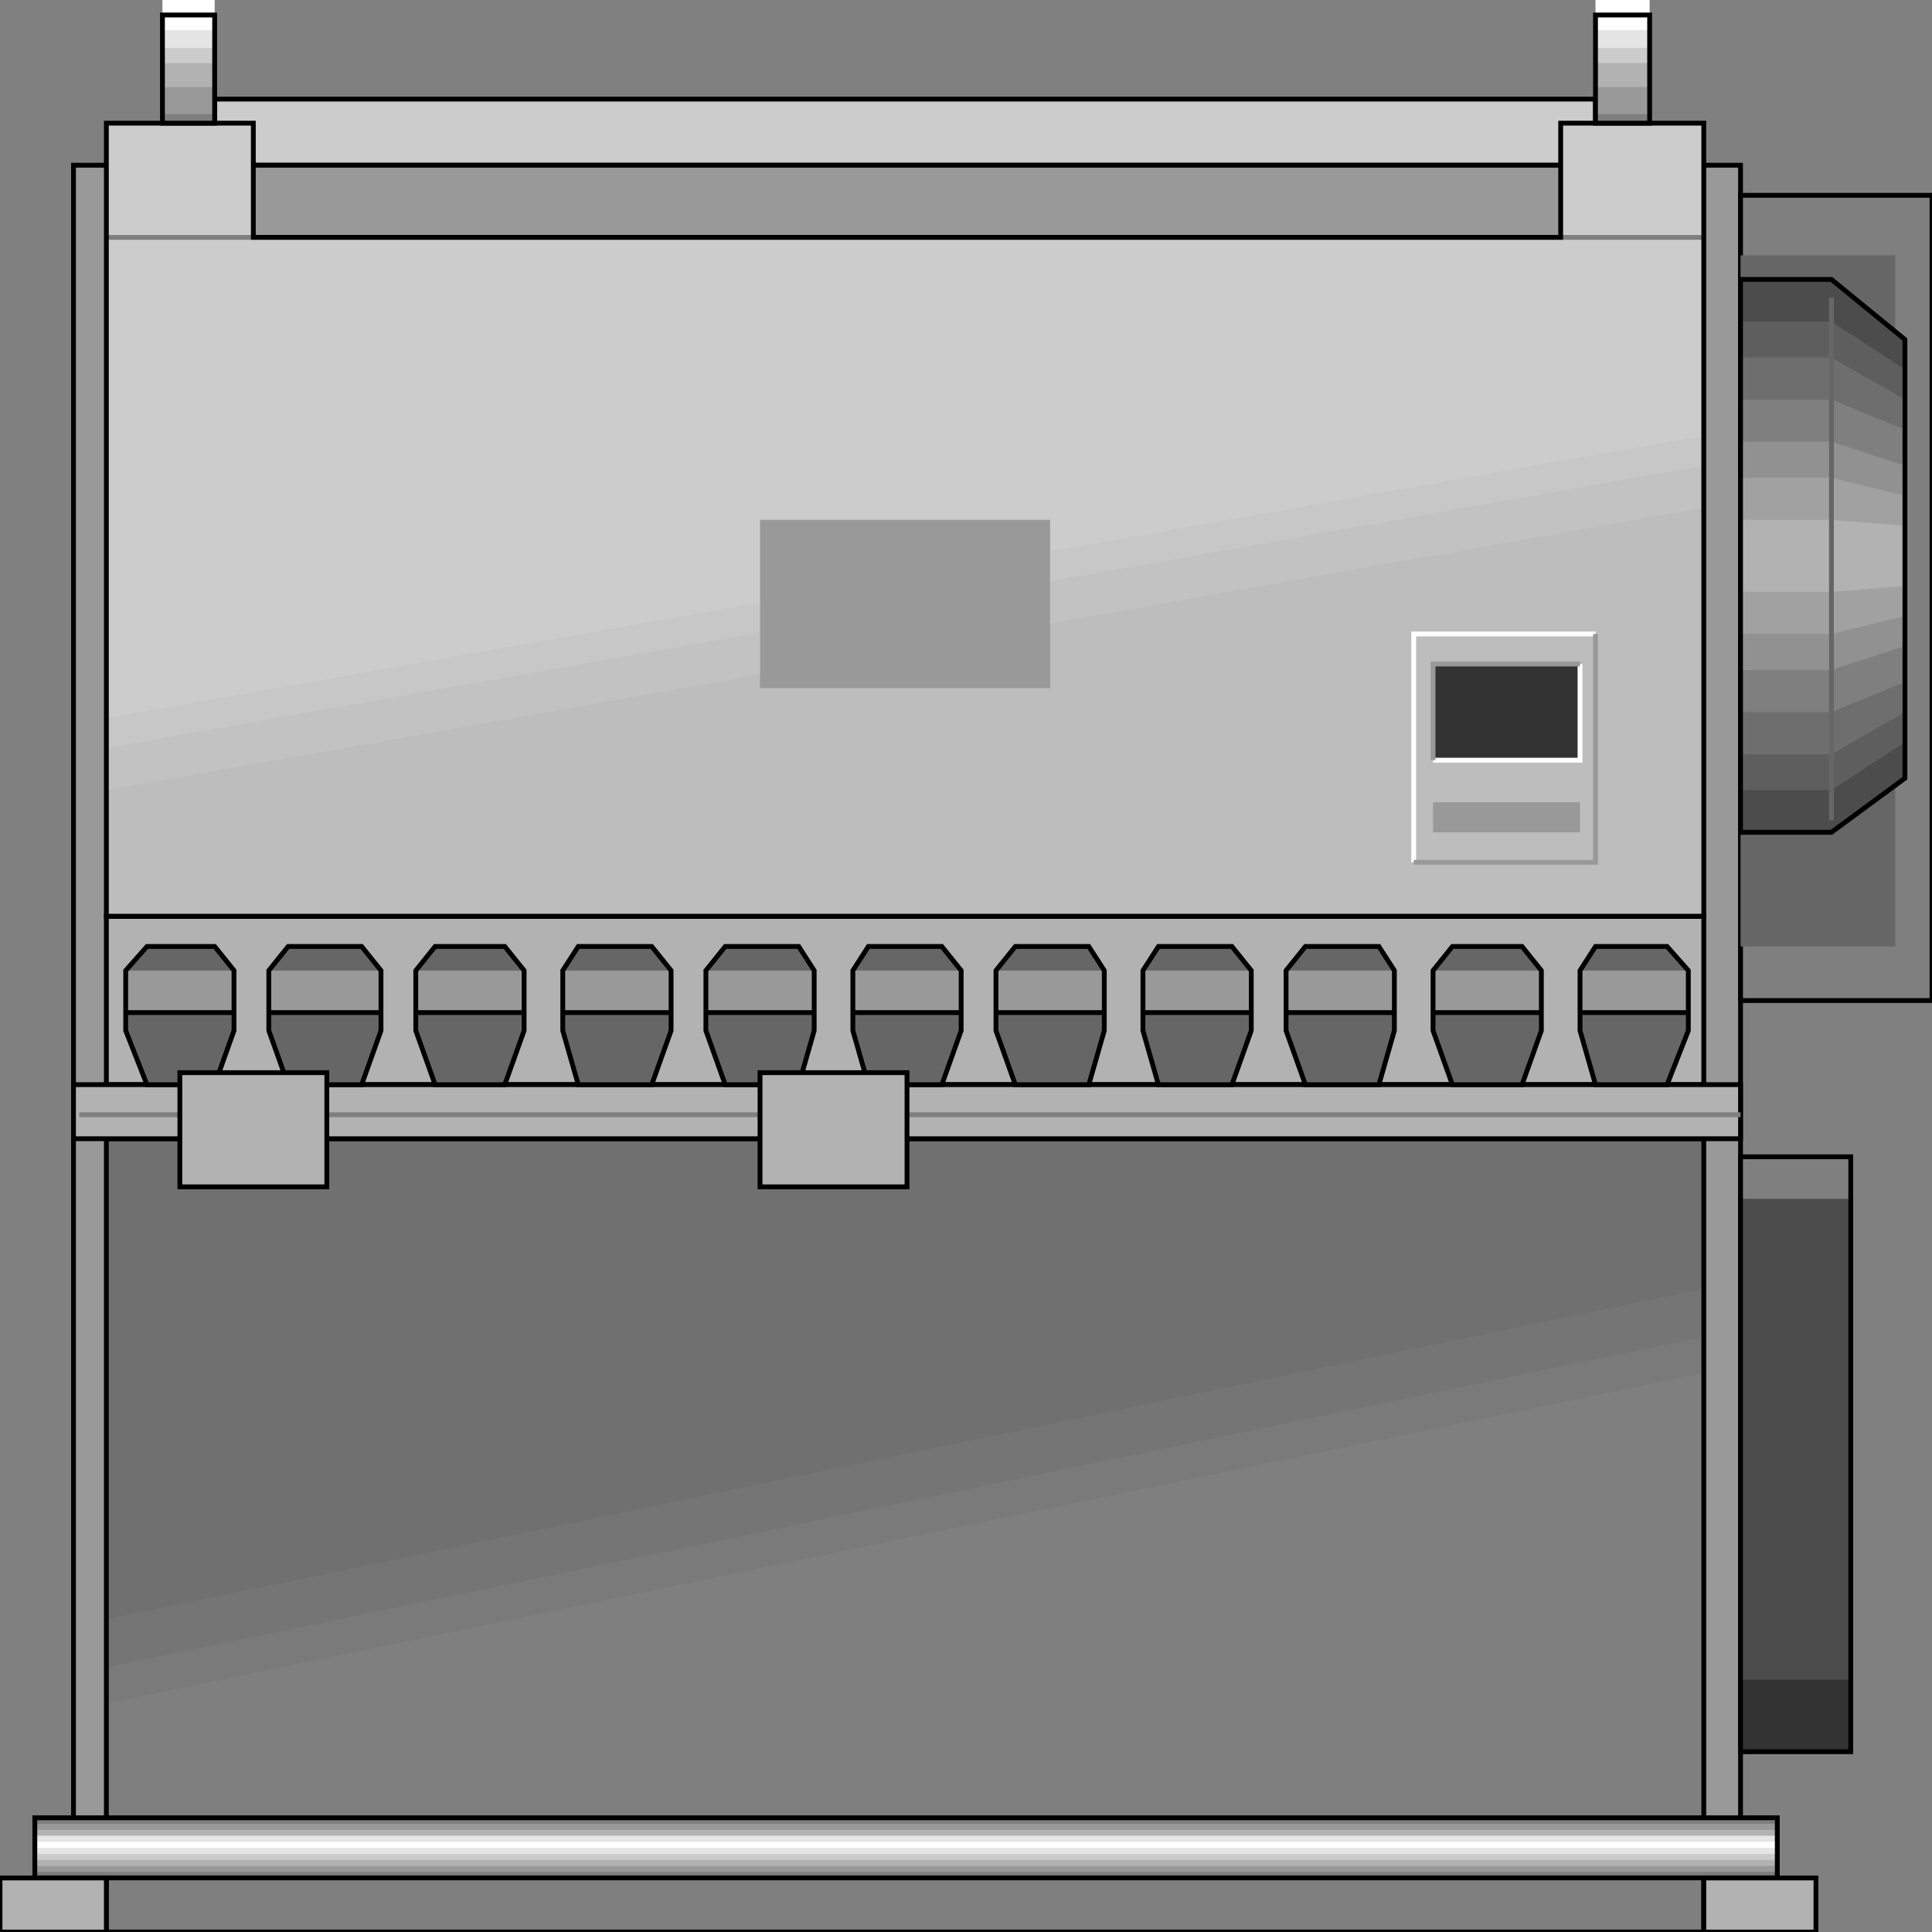 <svg width="150" height="150" viewBox="0 0 150 150" fill="none" xmlns="http://www.w3.org/2000/svg">
<rect x="0" y="0" width="150" height="150" fill="#808080" stroke="none"/>
<g clip-path="url(#clip0_2109_199373)">
<path d="M16.667 7.695H123.874V12.828H16.667V7.695Z" fill="#CCCCCC" stroke="black" stroke-width="0.374"/>
<path d="M135.135 12.828H5.706V149.998H135.135V12.828Z" fill="#999999" stroke="black" stroke-width="0.374"/>
<path d="M132.282 150H8.258V88.414H132.282V150Z" fill="#7F7F7F"/>
<path d="M132.282 106.61L8.258 132.271V88.414H132.282V106.61Z" fill="#7A7A7A"/>
<path d="M132.282 103.811L8.258 129.472V88.414H132.282V103.811Z" fill="#757575"/>
<path d="M132.282 100.078L8.258 125.739V88.414H132.282V100.078Z" fill="#707070"/>
<path d="M132.282 150H8.258V88.414H132.282V150Z" stroke="black" stroke-width="0.374"/>
<path d="M137.988 145.798H2.703V141.133H137.988V145.798Z" fill="#7F7F7F"/>
<path d="M137.988 145.334H2.703V141.602H137.988V145.334Z" fill="#999999"/>
<path d="M137.988 144.87H2.703V142.07H137.988V144.87Z" fill="#B2B2B2"/>
<path d="M137.988 144.398H2.703V142.531H137.988V144.398Z" fill="#CCCCCC"/>
<path d="M137.988 143.931H2.703V142.531H137.988V143.931Z" fill="#E5E5E5"/>
<path d="M137.988 143.467H2.703V143H137.988V143.467Z" fill="white"/>
<path d="M137.988 145.798H2.703V141.133H137.988V145.798Z" stroke="black" stroke-width="0.374"/>
<path d="M8.258 9.562H19.669V18.427H121.171V9.562H132.282V71.149H8.258V9.562Z" fill="#CCCCCC"/>
<path d="M8.258 55.757L132.282 33.828V71.153H8.258V55.757Z" fill="#C7C7C7"/>
<path d="M8.258 58.085L132.282 36.156V71.148H8.258V58.085Z" fill="#C2C2C2"/>
<path d="M8.258 61.35L132.282 39.422V71.148H8.258V61.35Z" fill="#BDBDBD"/>
<path d="M8.258 18.43H132.282" stroke="#7F7F7F" stroke-width="0.374"/>
<path d="M8.258 71.148H132.282V84.212H8.258V71.148Z" fill="#B2B2B2" stroke="black" stroke-width="0.374"/>
<path d="M5.706 84.211H135.135V88.41H5.706V84.211Z" fill="#B2B2B2" stroke="black" stroke-width="0.374"/>
<path d="M59.009 40.359H81.531V53.423H59.009V40.359Z" fill="#999999"/>
<path d="M109.76 66.948V49.219H123.874" stroke="white" stroke-width="0.374"/>
<path d="M109.76 66.948H123.874V49.219" stroke="#999999" stroke-width="0.374"/>
<path d="M8.258 9.562H19.669V18.427H121.171V9.562H132.282V71.149H8.258V9.562Z" stroke="black" stroke-width="0.374"/>
<path d="M111.262 51.555H122.673V59.02H111.262V51.555Z" fill="#333333"/>
<path d="M122.673 51.555V59.02H111.262" stroke="white" stroke-width="0.374"/>
<path d="M122.673 51.555H111.262V59.02" stroke="#999999" stroke-width="0.374"/>
<path d="M111.262 62.289H122.673V64.622H111.262V62.289Z" fill="#999999"/>
<path d="M11.411 84.215L9.76 80.016V75.351L11.411 73.484H16.667L18.168 75.351V80.016L16.667 84.215H11.411Z" fill="#666666"/>
<path d="M9.76 75.352H18.168V78.618H9.76V75.352Z" fill="#999999"/>
<path d="M9.76 78.617H18.168" stroke="black" stroke-width="0.374"/>
<path d="M11.411 84.215L9.76 80.016V75.351L11.411 73.484H16.667L18.168 75.351V80.016L16.667 84.215H11.411Z" stroke="black" stroke-width="0.374"/>
<path d="M22.373 84.215L20.871 80.016V75.351L22.373 73.484H28.078L29.58 75.351V80.016L28.078 84.215H22.373Z" fill="#666666"/>
<path d="M20.871 75.352H29.58V78.618H20.871V75.352Z" fill="#999999"/>
<path d="M20.871 78.617H29.58" stroke="black" stroke-width="0.374"/>
<path d="M22.373 84.215L20.871 80.016V75.351L22.373 73.484H28.078L29.58 75.351V80.016L28.078 84.215H22.373Z" stroke="black" stroke-width="0.374"/>
<path d="M33.784 84.215L32.282 80.016V75.351L33.784 73.484H39.189L40.691 75.351V80.016L39.189 84.215H33.784Z" fill="#666666"/>
<path d="M32.282 75.352H40.691V78.618H32.282V75.352Z" fill="#999999"/>
<path d="M32.282 78.617H40.691" stroke="black" stroke-width="0.374"/>
<path d="M33.784 84.215L32.282 80.016V75.351L33.784 73.484H39.189L40.691 75.351V80.016L39.189 84.215H33.784Z" stroke="black" stroke-width="0.374"/>
<path d="M44.895 84.215L43.693 80.016V75.351L44.895 73.484H50.6L52.102 75.351V80.016L50.6 84.215H44.895Z" fill="#666666"/>
<path d="M43.693 75.352H52.102V78.618H43.693V75.352Z" fill="#999999"/>
<path d="M43.693 78.617H52.102" stroke="black" stroke-width="0.374"/>
<path d="M44.895 84.215L43.693 80.016V75.351L44.895 73.484H50.6L52.102 75.351V80.016L50.6 84.215H44.895Z" stroke="black" stroke-width="0.374"/>
<path d="M56.306 84.215L54.805 80.016V75.351L56.306 73.484H62.012L63.213 75.351V80.016L62.012 84.215H56.306Z" fill="#666666"/>
<path d="M54.805 75.352H63.213V78.618H54.805V75.352Z" fill="#999999"/>
<path d="M54.805 78.617H63.213" stroke="black" stroke-width="0.374"/>
<path d="M56.306 84.215L54.805 80.016V75.351L56.306 73.484H62.012L63.213 75.351V80.016L62.012 84.215H56.306Z" stroke="black" stroke-width="0.374"/>
<path d="M67.417 84.215L66.216 80.016V75.351L67.417 73.484H73.123L74.624 75.351V80.016L73.123 84.215H67.417Z" fill="#666666"/>
<path d="M66.216 75.352H74.624V78.618H66.216V75.352Z" fill="#999999"/>
<path d="M66.216 78.617H74.624" stroke="black" stroke-width="0.374"/>
<path d="M67.417 84.215L66.216 80.016V75.351L67.417 73.484H73.123L74.624 75.351V80.016L73.123 84.215H67.417Z" stroke="black" stroke-width="0.374"/>
<path d="M78.829 84.215L77.327 80.016V75.351L78.829 73.484H84.534L85.736 75.351V80.016L84.534 84.215H78.829Z" fill="#666666"/>
<path d="M77.327 75.352H85.736V78.618H77.327V75.352Z" fill="#999999"/>
<path d="M77.327 78.617H85.736" stroke="black" stroke-width="0.374"/>
<path d="M78.829 84.215L77.327 80.016V75.351L78.829 73.484H84.534L85.736 75.351V80.016L84.534 84.215H78.829Z" stroke="black" stroke-width="0.374"/>
<path d="M89.939 84.215L88.738 80.016V75.351L89.939 73.484H95.645L97.147 75.351V80.016L95.645 84.215H89.939Z" fill="#666666"/>
<path d="M88.738 75.352H97.147V78.618H88.738V75.352Z" fill="#999999"/>
<path d="M88.738 78.617H97.147" stroke="black" stroke-width="0.374"/>
<path d="M89.939 84.215L88.738 80.016V75.351L89.939 73.484H95.645L97.147 75.351V80.016L95.645 84.215H89.939Z" stroke="black" stroke-width="0.374"/>
<path d="M101.351 84.215L99.85 80.016V75.351L101.351 73.484H107.057L108.258 75.351V80.016L107.057 84.215H101.351Z" fill="#666666"/>
<path d="M99.85 75.352H108.258V78.618H99.85V75.352Z" fill="#999999"/>
<path d="M99.85 78.617H108.258" stroke="black" stroke-width="0.374"/>
<path d="M101.351 84.215L99.85 80.016V75.351L101.351 73.484H107.057L108.258 75.351V80.016L107.057 84.215H101.351Z" stroke="black" stroke-width="0.374"/>
<path d="M112.763 84.215L111.262 80.016V75.351L112.763 73.484H118.169L119.67 75.351V80.016L118.169 84.215H112.763Z" fill="#666666"/>
<path d="M111.262 75.352H119.67V78.618H111.262V75.352Z" fill="#999999"/>
<path d="M111.262 78.617H119.67" stroke="black" stroke-width="0.374"/>
<path d="M112.763 84.215L111.262 80.016V75.351L112.763 73.484H118.169L119.67 75.351V80.016L118.169 84.215H112.763Z" stroke="black" stroke-width="0.374"/>
<path d="M123.874 84.215L122.673 80.016V75.351L123.874 73.484H129.43L131.081 75.351V80.016L129.43 84.215H123.874Z" fill="#666666"/>
<path d="M122.673 75.352H131.081V78.618H122.673V75.352Z" fill="#999999"/>
<path d="M122.673 78.617H131.081" stroke="black" stroke-width="0.374"/>
<path d="M123.874 84.215L122.673 80.016V75.351L123.874 73.484H129.43L131.081 75.351V80.016L129.43 84.215H123.874Z" stroke="black" stroke-width="0.374"/>
<path d="M16.666 9.562H12.612V1.164H16.666V9.562Z" fill="#7F7F7F"/>
<path d="M16.666 8.862H12.612V1.164H16.666V8.862Z" fill="#999999"/>
<path d="M16.666 6.763H12.612V1.164H16.666V6.763Z" fill="#B2B2B2"/>
<path d="M16.666 4.897H12.612V1.164H16.666V4.897Z" fill="#CCCCCC"/>
<path d="M16.666 3.73H12.612V1.164H16.666V3.73Z" fill="#E5E5E5"/>
<path d="M16.666 2.333H12.612V0H16.666V2.333Z" fill="white"/>
<path d="M16.666 9.562H12.612V1.164H16.666V9.562Z" stroke="black" stroke-width="0.374"/>
<path d="M128.078 9.562H123.874V1.164H128.078V9.562Z" fill="#7F7F7F"/>
<path d="M128.078 8.862H123.874V1.164H128.078V8.862Z" fill="#999999"/>
<path d="M128.078 6.763H123.874V1.164H128.078V6.763Z" fill="#B2B2B2"/>
<path d="M128.078 4.897H123.874V1.164H128.078V4.897Z" fill="#CCCCCC"/>
<path d="M128.078 3.73H123.874V1.164H128.078V3.73Z" fill="#E5E5E5"/>
<path d="M128.078 2.333H123.874V0H128.078V2.333Z" fill="white"/>
<path d="M128.078 9.562H123.874V1.164H128.078V9.562Z" stroke="black" stroke-width="0.374"/>
<path d="M0 145.805H8.258V150.004H0V145.805Z" fill="#B2B2B2" stroke="black" stroke-width="0.374"/>
<path d="M132.282 145.805H140.991V150.004H132.282V145.805Z" fill="#B2B2B2" stroke="black" stroke-width="0.374"/>
<path d="M6.156 86.547H135.135" stroke="#7F7F7F" stroke-width="0.374"/>
<path d="M13.964 83.281H25.375V92.146H13.964V83.281Z" fill="#B2B2B2" stroke="black" stroke-width="0.374"/>
<path d="M59.009 83.281H70.42V92.146H59.009V83.281Z" fill="#B2B2B2" stroke="black" stroke-width="0.374"/>
<path d="M135.135 89.812H143.693V136.002H135.135V89.812Z" fill="#4C4C4C"/>
<path d="M135.135 15.164H150V77.683H135.135V15.164Z" fill="#7F7F7F"/>
<path d="M135.135 130.406H143.693V136.005H135.135V130.406Z" fill="#333333"/>
<path d="M135.135 89.812H143.693V93.078H135.135V89.812Z" fill="#7F7F7F"/>
<path d="M135.135 89.812H143.693V136.002H135.135V89.812Z" stroke="black" stroke-width="0.374"/>
<path d="M135.135 15.164H150V77.683H135.135V15.164Z" stroke="black" stroke-width="0.374"/>
<path d="M135.135 19.828H147.147V73.483H135.135V19.828Z" fill="#666666"/>
<path d="M135.135 21.695H142.192L147.898 26.361V60.42L142.192 64.619H135.135V21.695Z" fill="#4C4C4C"/>
<path d="M135.135 24.961H142.192L147.898 28.693V57.62L142.192 61.353H135.135V24.961Z" fill="#5E5E5E"/>
<path d="M135.135 27.758H142.192L147.898 31.024V55.285L142.192 58.551H135.135V27.758Z" fill="#6E6E6E"/>
<path d="M135.135 31.023H142.192L147.898 33.356V52.952L142.192 55.285H135.135V31.023Z" fill="#7F7F7F"/>
<path d="M135.135 34.289H142.192L147.898 36.155V50.152L142.192 52.019H135.135V34.289Z" fill="#919191"/>
<path d="M135.135 37.094H142.192L147.898 38.493V47.825L142.192 49.224H135.135V37.094Z" fill="#A1A1A1"/>
<path d="M135.135 40.359H142.192L147.898 40.826V45.492L142.192 45.958H135.135V40.359Z" fill="#B2B2B2"/>
<path d="M135.135 21.695H142.192L147.898 26.361V60.42L142.192 64.619H135.135V21.695Z" stroke="black" stroke-width="0.374"/>
<path d="M142.192 63.685V23.094" stroke="#666666" stroke-width="0.374"/>
</g>
<defs>
<clipPath id="clip0_2109_199373">
<rect width="150" height="150" fill="white"/>
</clipPath>
</defs>
</svg>
